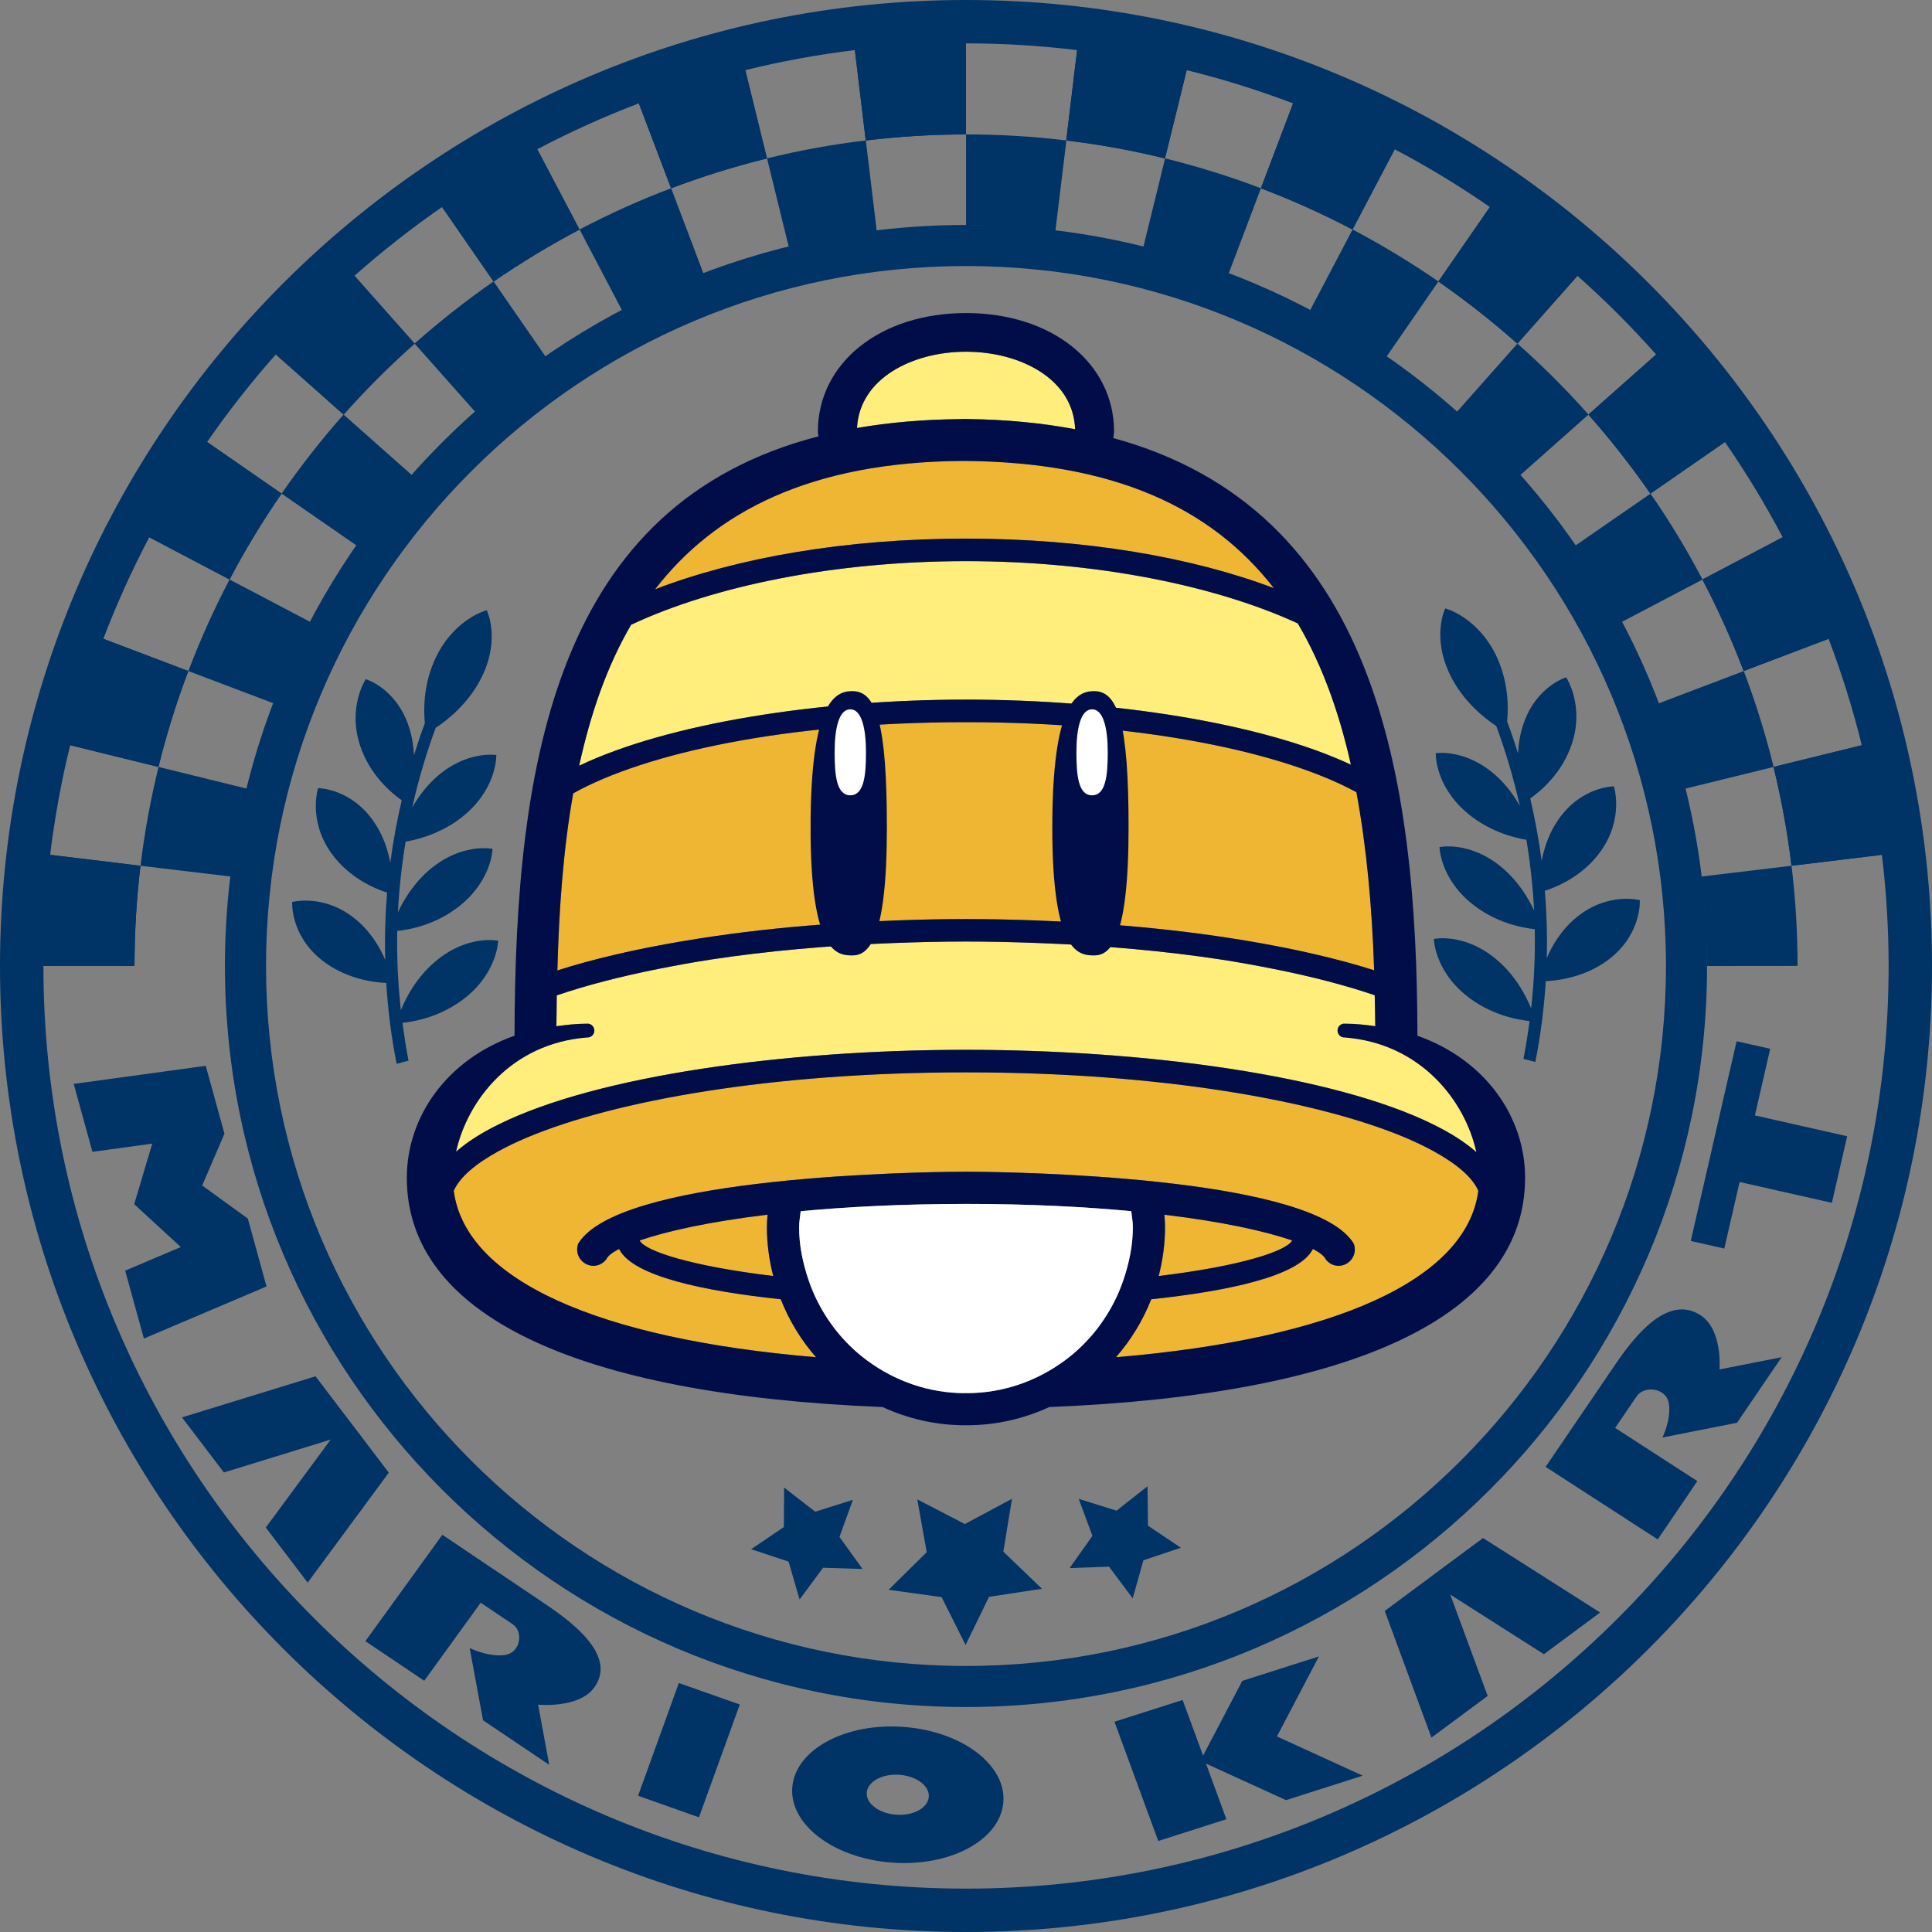<?xml version="1.0" encoding="utf-8"?>
<!-- Generator: Adobe Illustrator 16.2.0, SVG Export Plug-In . SVG Version: 6.00 Build 0)  -->
<!DOCTYPE svg PUBLIC "-//W3C//DTD SVG 1.1//EN" "http://www.w3.org/Graphics/SVG/1.1/DTD/svg11.dtd">
<svg version="1.1" id="レイヤー_1" xmlns="http://www.w3.org/2000/svg" xmlns:xlink="http://www.w3.org/1999/xlink" x="0px"
	 y="0px" width="60px" height="60px" viewBox="0 0 60 60" enable-background="new 0 0 60 60" xml:space="preserve">
<rect x="0" y="0" width="60" height="60" fill="#808080" stroke="none"/>
<g>
	<g>
		<path fill="#003366" d="M30,0C13.455,0,0,13.456,0,30c0,16.541,13.455,30,30,30c16.541,0,30-13.459,30-30C60,13.456,46.541,0,30,0
			z M30,58.653C14.199,58.653,1.348,45.799,1.348,30v-0.001h2.828c0-1.04,0.061-2.081,0.188-3.111l-2.807-0.34
			c0.141-1.157,0.348-2.294,0.623-3.404l2.74,0.674c0.248-1.011,0.559-2.006,0.928-2.978l-2.639-1.001
			c0.414-1.084,0.891-2.137,1.426-3.154l2.494,1.313c0.482-0.923,1.023-1.813,1.615-2.667L6.43,13.728
			c0.658-0.95,1.369-1.857,2.135-2.719l2.105,1.866c0.689-0.778,1.428-1.514,2.207-2.203l-1.869-2.107
			c0.863-0.764,1.77-1.478,2.719-2.135l1.602,2.313c0.855-0.589,1.748-1.13,2.668-1.614l-1.314-2.493
			c1.02-0.536,2.072-1.013,3.156-1.426l1.002,2.638c0.971-0.367,1.969-0.679,2.979-0.927l-0.676-2.742
			c1.111-0.274,2.246-0.483,3.404-0.623l0.338,2.808C27.918,4.238,28.961,4.176,30,4.176V1.347c1.166,0,2.318,0.072,3.449,0.209
			l-0.338,2.808c1.033,0.121,2.057,0.31,3.068,0.558l0.674-2.743c1.131,0.278,2.232,0.624,3.305,1.032l-1,2.638
			c0.973,0.368,1.922,0.797,2.846,1.281l1.309-2.494c1.023,0.539,2.01,1.139,2.957,1.793l-1.6,2.315
			c0.855,0.593,1.672,1.237,2.455,1.929l1.865-2.106c0.861,0.764,1.678,1.58,2.443,2.442l-2.105,1.867
			c0.689,0.779,1.332,1.6,1.926,2.455l2.316-1.603c0.654,0.946,1.254,1.934,1.793,2.957l-2.494,1.313
			c0.482,0.922,0.912,1.87,1.281,2.843l2.639-1.001c0.408,1.072,0.754,2.175,1.031,3.305l-2.742,0.674
			c0.246,1.012,0.436,2.036,0.557,3.07l2.809-0.34c0.137,1.132,0.209,2.283,0.209,3.452C58.652,45.799,45.797,58.653,30,58.653z"/>
	</g>
	<path fill="#003366" d="M30,8.262c11.986,0,21.738,9.75,21.738,21.738c0,11.986-9.752,21.738-21.738,21.738
		C18.012,51.738,8.262,41.986,8.262,30C8.262,18.012,18.012,8.262,30,8.262 M30,6.987C17.311,6.987,6.986,17.311,6.986,30
		c0,12.69,10.324,23.013,23.014,23.013S53.014,42.69,53.014,30C53.014,17.311,42.689,6.987,30,6.987L30,6.987z"/>
	<polygon fill="#003366" points="7.697,37.845 6.279,36.817 6.971,35.208 6.389,33.1 2.289,33.662 2.871,35.771 4.729,35.516 
		4.168,37.397 5.615,38.728 3.887,39.461 4.469,41.57 8.277,39.952 	"/>
	<path fill="#003366" d="M16.949,49.825l-1.383-0.932l-0.457-0.306l-1.371-0.923l-2.391,3.304l1.828,1.229l1.754-2.423l0.996,0.67
		c0.334,0.226,0.252,0.891-0.26,0.956c-0.512,0.064-1.078-0.218-1.078-0.218l0.414,2.243l2.055,1.382l-0.344-1.867
		c0,0,1.264,0.127,1.742-0.533C19.148,51.45,17.863,50.439,16.949,49.825z"/>
	<polygon fill="#003366" points="19.816,55.77 21.707,56.438 22.975,52.935 21.082,52.268 	"/>
	<g>
		<path fill="#003366" d="M28.084,53.633c-1.807-0.143-3.365,0.687-3.477,1.85s1.264,2.219,3.072,2.36
			c1.809,0.141,3.367-0.686,3.479-1.851C31.27,54.829,29.895,53.773,28.084,53.633z M27.822,56.357
			c-0.531-0.041-0.936-0.354-0.904-0.695c0.035-0.342,0.492-0.585,1.023-0.543c0.533,0.041,0.938,0.352,0.902,0.693
			C28.811,56.154,28.354,56.399,27.822,56.357z"/>
	</g>
	<polygon fill="#003366" points="11.1,44.452 10.773,44.024 9.799,42.742 5.652,44.018 6.953,45.729 10.27,44.707 8.254,47.439 
		9.555,49.15 12.074,45.735 	"/>
	<polygon fill="#003366" points="40.961,51.441 38.58,52.201 37.363,54.522 36.727,52.794 34.611,53.47 35.971,57.173 
		38.086,56.498 37.453,54.77 39.939,55.905 42.32,55.145 39.656,53.927 	"/>
	<polygon fill="#003366" points="44.748,48.734 44.313,49.058 43.004,50.029 44.455,53.963 46.201,52.669 45.039,49.521 
		47.947,51.373 49.693,50.078 46.057,47.765 	"/>
	<path fill="#003366" d="M52.809,40.844c-1.01-0.652-2.027,0.623-2.643,1.528l-0.934,1.373l-0.309,0.453l-0.922,1.357l3.482,2.253
		l1.23-1.811l-2.553-1.652l0.672-0.987c0.223-0.332,0.916-0.268,0.996,0.229c0.08,0.496-0.199,1.056-0.199,1.056l2.316-0.458
		l1.385-2.036l-1.93,0.38C53.402,42.529,53.506,41.293,52.809,40.844z"/>
	<polygon fill="#003366" points="54.975,32.571 53.932,32.337 53.457,34.405 52.984,36.472 52.508,38.539 53.549,38.775 
		54.025,36.708 56.891,37.355 57.365,35.287 54.5,34.64 	"/>
	<path fill="#003366" d="M53.004,30c0-0.94-0.059-1.867-0.17-2.778l2.803-0.335c-0.121-1.033-0.309-2.059-0.557-3.069l-2.746,0.675
		c-0.223-0.905-0.5-1.79-0.826-2.648l2.645-1.004c-0.369-0.973-0.797-1.921-1.281-2.843l-2.506,1.317
		c-0.434-0.82-0.914-1.613-1.439-2.373l2.33-1.611c-0.592-0.856-1.238-1.677-1.926-2.455l-2.121,1.881
		c-0.615-0.694-1.271-1.352-1.965-1.966l1.879-2.119c-0.777-0.69-1.598-1.337-2.453-1.929l-1.611,2.333
		c-0.76-0.526-1.551-1.008-2.373-1.44l1.318-2.508c-0.92-0.483-1.873-0.912-2.846-1.28l-1.002,2.646
		c-0.857-0.328-1.744-0.605-2.648-0.829l0.674-2.745c-1.01-0.248-2.035-0.437-3.066-0.557l-0.34,2.803
		c-0.91-0.11-1.836-0.168-2.775-0.168V4.174c-1.039,0-2.08,0.063-3.113,0.188l0.338,2.803c-0.93,0.112-1.84,0.279-2.732,0.499
		l-0.674-2.745c-1.008,0.249-2.004,0.56-2.977,0.928l1.002,2.646c-0.869,0.331-1.713,0.713-2.529,1.143l-1.316-2.508
		c-0.92,0.485-1.811,1.026-2.67,1.615l1.613,2.333c-0.764,0.528-1.492,1.101-2.184,1.715l-1.883-2.119
		c-0.777,0.688-1.514,1.425-2.205,2.204l2.121,1.881c-0.615,0.692-1.188,1.422-1.717,2.186L8.746,15.33
		c-0.592,0.853-1.131,1.744-1.617,2.667l2.506,1.317c-0.43,0.815-0.811,1.659-1.141,2.528L5.85,20.84
		c-0.369,0.971-0.68,1.967-0.928,2.978l2.744,0.674c-0.219,0.892-0.389,1.803-0.5,2.73l-2.803-0.335
		c-0.125,1.031-0.182,2.072-0.186,3.112L1.348,30c0-1.169,0.072-2.32,0.209-3.453l2.807,0.34c0.123-1.033,0.313-2.059,0.559-3.069
		L2.18,23.144c0.277-1.131,0.623-2.232,1.031-3.305L5.85,20.84c0.369-0.973,0.797-1.921,1.279-2.843l-2.494-1.313
		c0.541-1.023,1.141-2.012,1.797-2.959l2.314,1.604c0.592-0.856,1.236-1.677,1.924-2.455l-2.104-1.868
		c0.766-0.862,1.58-1.679,2.443-2.442l1.865,2.106c0.781-0.69,1.602-1.337,2.453-1.929L13.73,6.427
		c0.945-0.654,1.932-1.254,2.955-1.793l1.313,2.493c0.922-0.483,1.871-0.912,2.844-1.28L19.84,3.208
		c1.072-0.407,2.178-0.753,3.307-1.031l0.672,2.742c1.012-0.248,2.037-0.437,3.068-0.557l-0.338-2.808
		C27.682,1.418,28.832,1.347,30,1.347v2.827c1.041,0,2.082,0.063,3.115,0.188l0.338-2.808c1.156,0.14,2.293,0.349,3.402,0.622
		l-0.674,2.742c1.01,0.249,2.008,0.56,2.977,0.928l1.002-2.639c1.086,0.413,2.139,0.891,3.158,1.427l-1.314,2.492
		c0.92,0.485,1.811,1.026,2.666,1.615l1.602-2.314c0.949,0.658,1.857,1.371,2.719,2.136l-1.867,2.107
		c0.779,0.688,1.516,1.425,2.207,2.204l2.105-1.867c0.764,0.862,1.479,1.77,2.135,2.718l-2.314,1.604
		c0.592,0.853,1.131,1.744,1.615,2.667l2.494-1.313c0.537,1.017,1.012,2.07,1.424,3.154l-2.637,1.001
		c0.369,0.971,0.68,1.967,0.928,2.978l2.742-0.674c0.273,1.11,0.482,2.246,0.621,3.403l-2.807,0.34
		c0.127,1.031,0.186,2.072,0.188,3.112L53.004,30z"/>
</g>
<g>
	<polygon fill="#003366" points="29.243,49.6 29.987,51.086 30.715,49.591 32.359,49.341 31.159,48.188 31.429,46.546 29.964,47.33 
		28.487,46.565 28.78,48.204 27.596,49.372 	"/>
	<polygon fill="#003366" points="34.442,48.654 35.177,49.638 35.509,48.457 36.672,48.066 35.652,47.382 35.638,46.157 
		34.675,46.915 33.502,46.549 33.926,47.698 33.218,48.698 	"/>
	<polygon fill="#003366" points="25.561,48.688 26.787,48.726 26.07,47.73 26.488,46.578 25.318,46.948 24.351,46.197 
		24.345,47.423 23.327,48.112 24.49,48.497 24.832,49.673 	"/>
</g>
<g>
	<path fill="#003366" d="M47.145,23.401c-0.109-0.352-0.223-0.685-0.34-0.996c0.045-0.433,0.047-1.249-0.352-2.068
		c-0.586-1.191-1.57-1.442-1.57-1.442s-0.432,0.876,0.154,2.068c0.396,0.815,1.057,1.336,1.432,1.586
		c0.266,0.723,0.525,1.553,0.73,2.477c-0.174-0.311-0.412-0.644-0.74-0.938c-0.945-0.849-1.871-0.696-1.871-0.696
		s-0.037,0.951,0.908,1.797c0.701,0.627,1.527,0.828,1.908,0.892c0.115,0.693,0.199,1.427,0.24,2.196
		c-0.189-0.403-0.512-0.938-1.041-1.37c-0.984-0.798-1.898-0.6-1.898-0.6s0.016,0.957,1,1.754c0.736,0.601,1.582,0.756,1.959,0.795
		c0.014,0.787-0.018,1.608-0.113,2.461c-0.168-0.412-0.506-1.057-1.123-1.558c-0.982-0.797-1.898-0.599-1.898-0.599
		s0.016,0.956,1,1.753c0.75,0.607,1.602,0.759,1.973,0.797c-0.053,0.386-0.113,0.776-0.191,1.173l0.369,0.099
		c0.172-0.864,0.273-1.701,0.324-2.511c0.383-0.017,1.275-0.125,2.018-0.723c0.971-0.786,0.902-1.792,0.902-1.792
		s-0.98-0.265-1.951,0.521c-0.479,0.388-0.77,0.881-0.938,1.278c0.02-0.724-0.004-1.422-0.059-2.091
		c0.344-0.108,1.188-0.446,1.746-1.245c0.717-1.023,0.398-1.998,0.398-1.998s-1.002-0.003-1.717,1.022
		c-0.303,0.428-0.449,0.895-0.527,1.291c-0.09-0.684-0.213-1.33-0.355-1.938c0.307-0.213,0.988-0.773,1.293-1.693
		c0.398-1.202-0.176-2.067-0.176-2.067s-0.941,0.272-1.336,1.475C47.201,22.814,47.156,23.119,47.145,23.401z"/>
	<path fill="#003366" d="M12.854,23.457c0.111-0.352,0.223-0.685,0.34-0.996c-0.043-0.433-0.047-1.249,0.354-2.068
		c0.584-1.191,1.568-1.442,1.568-1.442s0.434,0.876-0.152,2.068c-0.396,0.815-1.059,1.336-1.434,1.586
		c-0.266,0.723-0.523,1.553-0.73,2.477c0.176-0.311,0.414-0.644,0.74-0.938c0.945-0.849,1.873-0.696,1.873-0.696
		s0.035,0.951-0.91,1.797c-0.701,0.627-1.527,0.828-1.906,0.892c-0.115,0.693-0.199,1.427-0.24,2.196
		c0.188-0.403,0.512-0.938,1.041-1.37c0.984-0.798,1.898-0.6,1.898-0.6s-0.016,0.957-1.002,1.754
		c-0.734,0.601-1.58,0.756-1.957,0.795c-0.016,0.787,0.018,1.608,0.113,2.461c0.166-0.412,0.504-1.057,1.123-1.558
		c0.982-0.797,1.898-0.599,1.898-0.599s-0.018,0.956-1,1.753c-0.75,0.607-1.602,0.759-1.973,0.797
		c0.053,0.386,0.111,0.776,0.189,1.173l-0.369,0.099c-0.17-0.864-0.273-1.701-0.322-2.511c-0.385-0.017-1.277-0.125-2.018-0.723
		c-0.971-0.786-0.904-1.792-0.904-1.792s0.982-0.265,1.951,0.521c0.48,0.388,0.77,0.881,0.939,1.278
		c-0.02-0.724,0.002-1.422,0.057-2.091c-0.344-0.108-1.188-0.446-1.746-1.245c-0.715-1.023-0.396-1.998-0.396-1.998
		s1.002-0.003,1.717,1.022c0.303,0.428,0.449,0.895,0.525,1.291c0.09-0.684,0.215-1.33,0.355-1.938
		c-0.305-0.213-0.988-0.773-1.291-1.693c-0.4-1.202,0.174-2.067,0.174-2.067s0.941,0.272,1.338,1.475
		C12.797,22.87,12.844,23.175,12.854,23.457z"/>
</g>
<g>
	<g>
		<path fill="#FFEE7B" d="M29.846,13.013l0.188-0.002v0.003c1.222,0.014,2.334,0.125,3.355,0.316
			c-0.055-1.578-1.728-2.407-3.39-2.407c-1.647,0-3.303,0.817-3.385,2.369c0.986-0.171,2.06-0.267,3.231-0.276V13.013z"/>
		<path fill="#FFEE7B" d="M29.999,21.728c4.547,0,9.184,0.726,11.954,2.021c0.026,0.116,0.05,0.235,0.076,0.352
			c-0.373-1.801-0.931-3.391-1.726-4.74c-2.552-1.175-6.252-1.933-10.305-1.933c-4.101,0-7.844,0.775-10.398,1.975
			c-0.761,1.298-1.267,2.787-1.615,4.378C20.747,22.465,25.417,21.728,29.999,21.728z"/>
		<path fill="#EEB633" d="M39.561,18.266c-1.939-2.498-4.973-3.926-9.668-3.951c-4.727,0.032-7.691,1.581-9.549,3.987
			c2.549-0.98,5.909-1.574,9.655-1.574C33.699,16.728,37.024,17.306,39.561,18.266z"/>
		<path fill="#EEB633" d="M29.999,22.428c-5.62,0-9.979,0.972-12.195,2.21c-0.313,1.757-0.442,3.623-0.492,5.5
			c0.548-0.177,1.145-0.338,1.772-0.485c0.431-0.102,0.877-0.196,1.338-0.283c1.157-0.221,2.395-0.4,3.688-0.533
			c1.207-0.123,2.455-0.206,3.711-0.252c0.727-0.026,1.454-0.044,2.179-0.044s1.452,0.018,2.179,0.044
			c1.256,0.046,2.504,0.129,3.711,0.252c1.293,0.133,2.53,0.313,3.688,0.533c0.461,0.087,0.907,0.182,1.338,0.283
			c0.625,0.146,1.218,0.307,1.764,0.481c-0.065-2.002-0.239-3.847-0.551-5.531C39.892,23.382,35.566,22.428,29.999,22.428z"/>
		<path fill="#FEF81D" d="M39.636,18.36c0.208,0.274,0.401,0.563,0.584,0.863C40.037,18.924,39.844,18.635,39.636,18.36z"/>
		<path fill="#EEB633" d="M40.129,38.523c-0.839-0.289-2.16-0.583-3.967-0.8c0.008,0.128,0.02,0.255,0.02,0.385
			c0,0.525-0.073,1.032-0.197,1.519C38.551,39.318,39.959,38.85,40.129,38.523z"/>
		<path fill="#EEB633" d="M19.865,38.524c0.156,0.322,1.567,0.793,4.148,1.104c-0.124-0.487-0.197-0.994-0.197-1.52
			c0-0.13,0.012-0.257,0.02-0.385C22.026,37.94,20.703,38.235,19.865,38.524z"/>
		<path fill="#FFEE7B" d="M14.755,35.327c0.225-0.144,0.475-0.281,0.743-0.413c3.07-1.514,8.905-2.312,14.501-2.312
			S41.43,33.4,44.5,34.914c0.269,0.132,0.519,0.27,0.743,0.413c0.228,0.146,0.433,0.297,0.61,0.454
			c-0.353-1.605-1.73-3.374-4.076-3.562v-0.009c-0.008,0.001-0.014,0.009-0.021,0.009c-0.117,0-0.215-0.096-0.215-0.215
			s0.098-0.215,0.215-0.215c0.008,0,0.014,0.009,0.023,0.01v-0.008c0.339,0,0.652,0.04,0.965,0.081
			c-0.01-0.005-0.021-0.009-0.031-0.014c-0.003-0.424-0.016-0.832-0.025-1.244c0.002,0.098,0.004,0.195,0.006,0.293
			c-0.896-0.306-1.959-0.584-3.163-0.822c-0.525-0.104-1.067-0.204-1.645-0.292c-1.683-0.255-3.588-0.432-5.654-0.508
			c-0.727-0.027-1.466-0.046-2.232-0.046s-1.506,0.019-2.232,0.046c-2.066,0.076-3.972,0.253-5.654,0.508
			c-0.577,0.088-1.119,0.188-1.645,0.292c-1.211,0.24-2.278,0.52-3.178,0.827c-0.005,0.316-0.009,0.633-0.01,0.948
			c-0.008,0.005-0.018,0.008-0.026,0.013c0.313-0.042,0.627-0.082,0.966-0.082V31.8c0.01-0.001,0.016-0.01,0.023-0.01
			c0.117,0,0.215,0.096,0.215,0.215s-0.098,0.215-0.215,0.215c-0.008,0-0.014-0.008-0.021-0.009v0.009
			c-2.341,0.187-3.703,1.945-4.059,3.548C14.337,35.615,14.535,35.469,14.755,35.327z"/>
		<path fill="#EEB633" d="M44.5,35.741c-0.259-0.141-0.545-0.279-0.865-0.414c-2.712-1.141-7.577-2.024-13.636-2.024
			s-10.924,0.884-13.636,2.024c-0.32,0.135-0.606,0.273-0.865,0.414c-0.736,0.401-1.228,0.822-1.409,1.242
			c0.366,2.761,4.461,4.598,11.251,5.167c-0.462-0.529-0.834-1.136-1.095-1.8c-2.347-0.249-4.603-0.711-5.021-1.563
			c-0.214,0.112-0.351,0.221-0.395,0.317c-0.006,0.008-0.01,0.017-0.018,0.024c-0.092,0.109-0.227,0.183-0.381,0.183
			c-0.279,0-0.508-0.227-0.508-0.508c0-0.068,0.014-0.133,0.039-0.191c0.039-0.065,0.088-0.129,0.145-0.19
			c0.836-0.934,3.363-1.438,5.875-1.71c0.176-0.02,0.352-0.038,0.529-0.055c0.186-0.018,0.369-0.035,0.553-0.05
			c2.482-0.211,4.697-0.218,4.908-0.218c0.008,0,0.039,0,0.053,0c0.211,0,2.426,0.007,4.908,0.218
			c0.184,0.015,0.367,0.032,0.553,0.05c0.178,0.017,0.354,0.035,0.529,0.055c2.512,0.272,5.039,0.776,5.875,1.71
			c0.057,0.062,0.105,0.125,0.145,0.19c0.025,0.059,0.039,0.123,0.039,0.191c0,0.281-0.229,0.508-0.508,0.508
			c-0.154,0-0.289-0.073-0.381-0.183c-0.008-0.008-0.012-0.017-0.018-0.024c-0.044-0.097-0.181-0.205-0.395-0.317
			c-0.418,0.853-2.674,1.314-5.021,1.563c-0.261,0.664-0.633,1.271-1.095,1.8c6.789-0.569,10.885-2.405,11.252-5.166
			C45.729,36.564,45.237,36.144,44.5,35.741z"/>
		<path fill="#000D49" d="M44.02,32.166c-0.017-8.11-1.295-16.333-9.447-18.562c0.005-0.067,0.025-0.131,0.025-0.199
			c0-2.134-1.934-3.683-4.599-3.683S25.4,11.271,25.4,13.405c0,0.05,0.016,0.097,0.019,0.146c-8.129,2.095-9.425,10.064-9.44,18.614
			c-2.122,0.749-3.345,2.537-3.345,4.412c0,4.245,5.22,6.736,14.775,7.12c0.782,0.36,1.648,0.566,2.563,0.566
			c0.009,0,0.018-0.001,0.026-0.001s0.018,0.001,0.026,0.001c0.915,0,1.781-0.206,2.563-0.566c9.556-0.384,14.776-2.875,14.776-7.12
			C47.365,34.703,46.142,32.915,44.02,32.166z M40.22,19.224c-0.183-0.3-0.376-0.589-0.584-0.863
			C39.844,18.635,40.037,18.924,40.22,19.224z M29.999,10.923c1.662,0,3.335,0.829,3.39,2.407c-1.021-0.191-2.134-0.303-3.355-0.316
			v-0.003l-0.188,0.002v0.003c-1.172,0.01-2.245,0.105-3.231,0.276C26.696,11.74,28.352,10.923,29.999,10.923z M29.893,14.314
			c4.695,0.025,7.729,1.453,9.668,3.951c-2.536-0.96-5.861-1.538-9.562-1.538c-3.746,0-7.106,0.594-9.655,1.574
			C22.201,15.896,25.166,14.347,29.893,14.314z M19.602,19.4c0,0-0.001,0.001-0.001,0.002c2.555-1.199,6.298-1.975,10.398-1.975
			c4.053,0,7.753,0.758,10.305,1.933c0.795,1.35,1.353,2.939,1.726,4.74c-0.026-0.116-0.05-0.235-0.076-0.352
			c-2.771-1.296-7.407-2.021-11.954-2.021c-4.582,0-9.252,0.737-12.014,2.053c0.349-1.591,0.854-3.08,1.615-4.378
			C19.601,19.401,19.602,19.4,19.602,19.4z M18.222,32.22v-0.009c0.008,0.001,0.014,0.009,0.021,0.009
			c0.117,0,0.215-0.096,0.215-0.215s-0.098-0.215-0.215-0.215c-0.008,0-0.014,0.009-0.023,0.01v-0.008
			c-0.339,0-0.653,0.04-0.966,0.082c0.009-0.005,0.019-0.008,0.026-0.013c0.001-0.315,0.005-0.632,0.01-0.948
			c0-0.005,0-0.01,0-0.015c0,0.005,0,0.01,0,0.015c0.899-0.308,1.967-0.587,3.178-0.827c0.525-0.104,1.067-0.204,1.645-0.292
			c1.683-0.255,3.588-0.432,5.654-0.508c0.727-0.027,1.466-0.046,2.232-0.046s1.506,0.019,2.232,0.046
			c2.066,0.076,3.972,0.253,5.654,0.508c0.577,0.088,1.119,0.188,1.645,0.292c1.204,0.238,2.267,0.517,3.163,0.822
			c-0.002-0.098-0.004-0.195-0.006-0.293c-0.003-0.161-0.005-0.323-0.01-0.481c-0.546-0.175-1.139-0.335-1.764-0.481
			c-0.431-0.102-0.877-0.196-1.338-0.283c-1.157-0.221-2.395-0.4-3.688-0.533c-1.207-0.123-2.455-0.206-3.711-0.252
			c-0.727-0.026-1.454-0.044-2.179-0.044s-1.452,0.018-2.179,0.044c-1.256,0.046-2.504,0.129-3.711,0.252
			c-1.293,0.133-2.53,0.313-3.688,0.533c-0.461,0.087-0.907,0.182-1.338,0.283c-0.628,0.147-1.225,0.309-1.772,0.485
			c0.05-1.877,0.179-3.743,0.492-5.5c0.001-0.006,0.002-0.012,0.003-0.018c-0.001,0.006-0.002,0.012-0.003,0.018
			c2.216-1.238,6.575-2.21,12.195-2.21c5.567,0,9.893,0.954,12.128,2.175c0.312,1.685,0.485,3.529,0.551,5.531
			c0.005,0.158,0.007,0.32,0.01,0.481c0.01,0.412,0.022,0.82,0.025,1.244c0.01,0.005,0.021,0.009,0.031,0.014
			c-0.313-0.041-0.626-0.081-0.965-0.081V31.8c-0.01-0.001-0.016-0.01-0.023-0.01c-0.117,0-0.215,0.096-0.215,0.215
			s0.098,0.215,0.215,0.215c0.008,0,0.014-0.008,0.021-0.009v0.009c2.346,0.188,3.724,1.956,4.076,3.562
			c-0.178-0.157-0.383-0.308-0.61-0.454c-0.225-0.144-0.475-0.281-0.743-0.413c-3.07-1.514-8.905-2.312-14.501-2.312
			S18.568,33.4,15.498,34.914c-0.269,0.132-0.519,0.27-0.743,0.413c-0.22,0.142-0.418,0.288-0.592,0.44
			C14.519,34.165,15.881,32.406,18.222,32.22z M14.099,36.045c-0.03,0.182-0.053,0.361-0.053,0.533
			C14.046,36.406,14.068,36.227,14.099,36.045z M30.025,43.265c-0.018,0-0.035-0.005-0.053-0.005v0.005
			c-1.137,0-2.18-0.381-3.032-1.007c-0.643-0.471-1.162-1.087-1.53-1.799c-0.12-0.23-0.22-0.469-0.304-0.719
			c-0.174-0.516-0.29-1.058-0.29-1.632c0-0.169,0.033-0.329,0.049-0.494c1.459-0.137,3.158-0.225,5.107-0.225v0.001
			c0.019,0,0.034-0.001,0.053-0.001c1.949,0,3.648,0.088,5.107,0.225c0.016,0.165,0.049,0.325,0.049,0.494
			c0,0.574-0.116,1.116-0.29,1.632c-0.084,0.249-0.184,0.488-0.304,0.719c-0.368,0.712-0.888,1.328-1.53,1.799
			C32.205,42.884,31.162,43.265,30.025,43.265z M24.014,39.628c-2.581-0.311-3.992-0.781-4.148-1.104
			c0.838-0.289,2.161-0.584,3.971-0.801c-0.008,0.128-0.02,0.255-0.02,0.385C23.816,38.634,23.89,39.141,24.014,39.628z
			 M36.162,37.724c1.807,0.217,3.128,0.511,3.967,0.8c-0.17,0.326-1.578,0.795-4.145,1.104c0.124-0.486,0.197-0.993,0.197-1.519
			C36.182,37.979,36.17,37.852,36.162,37.724z M34.658,42.15c0.462-0.529,0.834-1.136,1.095-1.8
			c2.347-0.249,4.603-0.711,5.021-1.563c0.214,0.112,0.351,0.221,0.395,0.317c0.006,0.008,0.01,0.017,0.018,0.024
			c0.092,0.109,0.227,0.183,0.381,0.183c0.279,0,0.508-0.227,0.508-0.508c0-0.068-0.014-0.133-0.039-0.191
			c-0.039-0.065-0.088-0.129-0.145-0.19c-0.836-0.934-3.363-1.438-5.875-1.71c-0.176-0.02-0.352-0.038-0.529-0.055
			c-0.186-0.018-0.369-0.035-0.553-0.05c-2.482-0.211-4.697-0.218-4.908-0.218c-0.014,0-0.045,0-0.053,0
			c-0.211,0-2.426,0.007-4.908,0.218c-0.184,0.015-0.367,0.032-0.553,0.05c-0.178,0.017-0.354,0.035-0.529,0.055
			c-2.512,0.272-5.039,0.776-5.875,1.71c-0.057,0.062-0.105,0.125-0.145,0.19c-0.025,0.059-0.039,0.123-0.039,0.191
			c0,0.281,0.229,0.508,0.508,0.508c0.154,0,0.289-0.073,0.381-0.183c0.008-0.008,0.012-0.017,0.018-0.024
			c0.044-0.097,0.181-0.205,0.395-0.317c0.418,0.853,2.674,1.314,5.021,1.563c0.261,0.664,0.633,1.271,1.095,1.8
			c-6.79-0.569-10.885-2.406-11.251-5.167c0.182-0.42,0.673-0.841,1.409-1.242c0.259-0.141,0.545-0.279,0.865-0.414
			c2.712-1.141,7.577-2.024,13.636-2.024s10.924,0.884,13.636,2.024c0.32,0.135,0.606,0.273,0.865,0.414
			c0.737,0.402,1.229,0.823,1.41,1.243C45.543,39.745,41.447,41.581,34.658,42.15z M45.9,36.042c0.03,0.183,0.053,0.363,0.053,0.536
			C45.953,36.405,45.931,36.225,45.9,36.042z"/>
		<path fill="none" stroke="#000D49" stroke-width="0" stroke-linecap="round" stroke-linejoin="round" d="M17.804,24.638
			c0.001-0.006,0.002-0.012,0.003-0.018"/>
		<path fill="none" stroke="#000D49" stroke-width="0" stroke-linecap="round" stroke-linejoin="round" d="M14.046,36.578
			c0-0.172,0.022-0.352,0.053-0.533"/>
		<path fill="none" stroke="#000D49" stroke-width="0" stroke-linecap="round" stroke-linejoin="round" d="M45.9,36.042
			c0.03,0.183,0.053,0.363,0.053,0.536"/>
		
			<line fill="none" stroke="#000D49" stroke-width="0" stroke-linecap="round" stroke-linejoin="round" x1="19.601" y1="19.402" x2="19.602" y2="19.4"/>
		
			<line fill="none" stroke="#000D49" stroke-width="0" stroke-linecap="round" stroke-linejoin="round" x1="17.29" y1="30.913" x2="17.29" y2="30.898"/>
		<path fill="none" stroke="#000D49" stroke-width="0" stroke-linecap="round" stroke-linejoin="round" d="M42.688,30.615
			c-0.003-0.161-0.005-0.323-0.01-0.481"/>
		<path fill="#FFFFFF" d="M34.588,40.459c0.12-0.23,0.22-0.47,0.304-0.719c0.174-0.516,0.29-1.058,0.29-1.632
			c0-0.169-0.033-0.329-0.049-0.494c-1.459-0.137-3.158-0.225-5.107-0.225c-0.019,0-0.034,0.001-0.053,0.001V37.39
			c-1.949,0-3.648,0.088-5.107,0.225c-0.016,0.165-0.049,0.325-0.049,0.494c0,0.574,0.116,1.116,0.29,1.632
			c0.084,0.25,0.184,0.488,0.304,0.719c0.368,0.712,0.888,1.328,1.53,1.799c0.853,0.626,1.896,1.007,3.032,1.007V43.26
			c0.018,0,0.035,0.005,0.053,0.005c1.137,0,2.18-0.381,3.032-1.007C33.7,41.787,34.22,41.171,34.588,40.459z"/>
	</g>
	<g>
		<g>
			<path fill="#000D49" d="M26.471,21.463c-0.551,0-1.298,0.36-1.298,4.247c0,3.882,0.814,3.962,1.298,3.962
				c0.488,0,1.072-0.443,1.072-3.962C27.543,22.468,27.217,21.463,26.471,21.463z"/>
			<path fill="#FFFFFF" d="M26.406,24.699c-0.419,0-0.486-0.6-0.486-1.335c0-0.737,0.131-1.336,0.486-1.336s0.488,0.599,0.488,1.336
				C26.895,24.1,26.827,24.699,26.406,24.699z"/>
		</g>
		<g>
			<path fill="#000D49" d="M33.979,21.463c-0.551,0-1.299,0.36-1.299,4.247c0,3.882,0.812,3.962,1.299,3.962s1.07-0.443,1.07-3.962
				C35.05,22.468,34.725,21.463,33.979,21.463z"/>
			<path fill="#FFFFFF" d="M33.915,24.699c-0.423,0-0.486-0.6-0.486-1.335c0-0.737,0.131-1.336,0.486-1.336
				c0.356,0,0.487,0.599,0.487,1.336C34.402,24.1,34.336,24.699,33.915,24.699z"/>
		</g>
	</g>
</g>
</svg>
